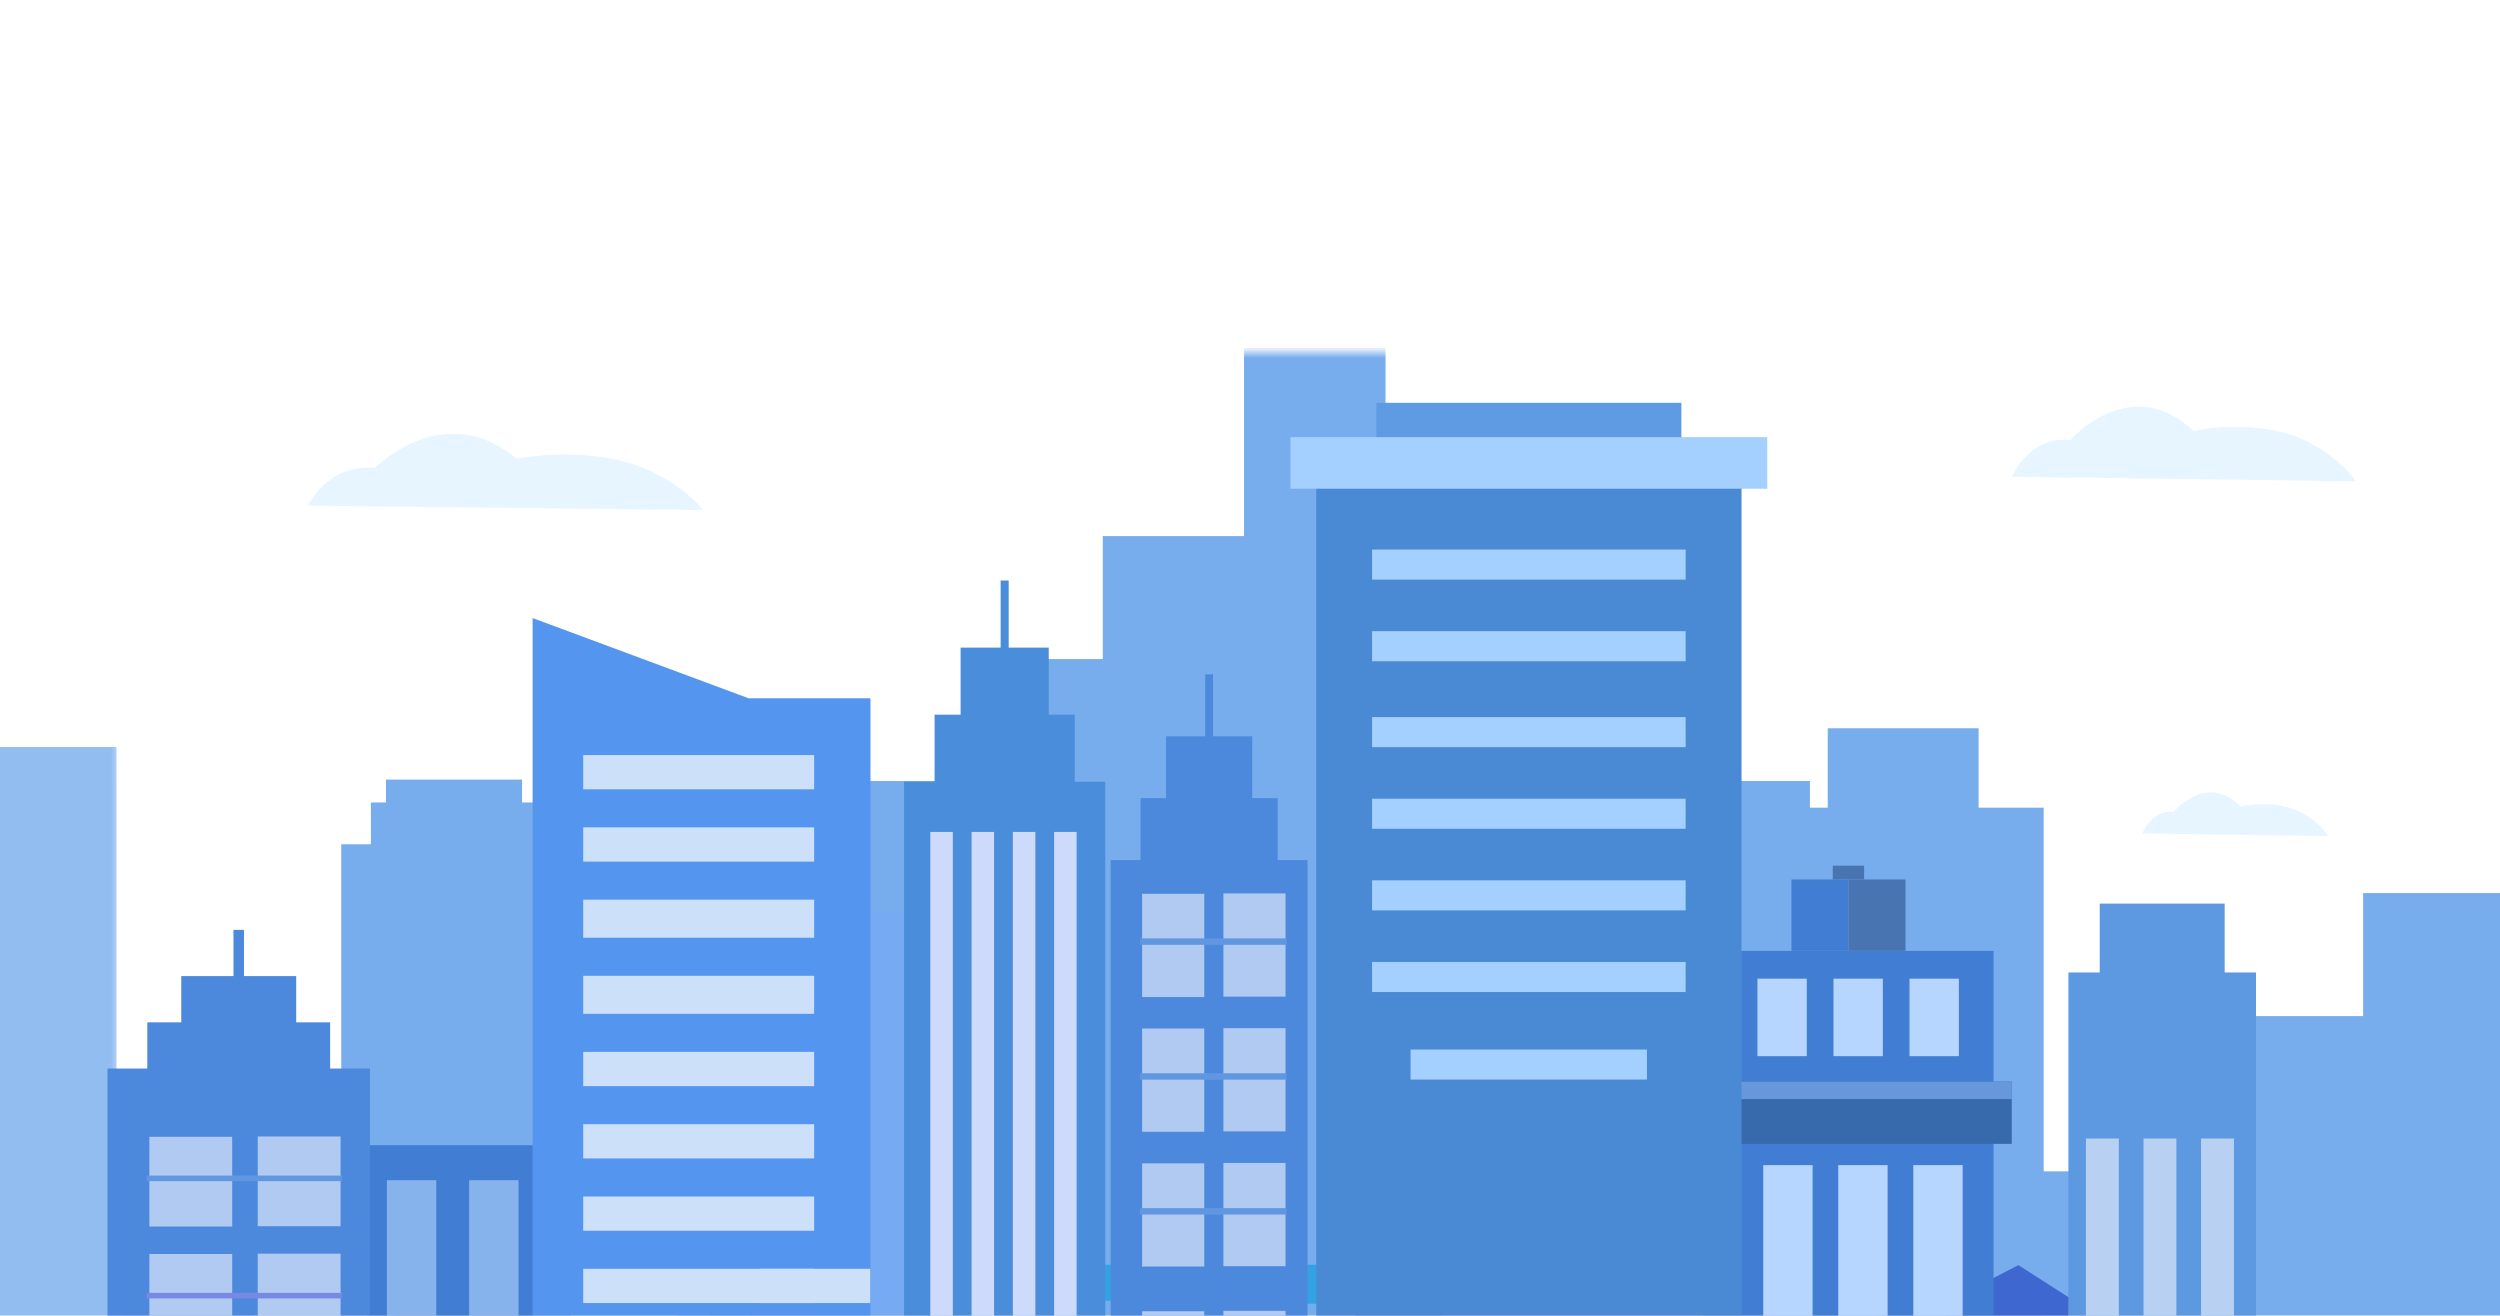 <svg width="304" height="160" viewBox="0 0 304 160" fill="none" xmlns="http://www.w3.org/2000/svg">
<g clip-path="url(#clip0_1584_27872)">
<g opacity="0.8">
<mask id="mask0_1584_27872" style="mask-type:alpha" maskUnits="userSpaceOnUse" x="243" y="38" width="95" height="163">
<rect x="243.114" y="38.657" width="94.024" height="161.965" fill="#C4C4C4"/>
</mask>
<g mask="url(#mask0_1584_27872)">
<path d="M-39.393 134.326V145.457H-22.191V90.865H-4.988V135.998H12.179V165.793H29.381V148.968H46.584V175.015H63.786V127.48H80.989V90.865H98.2V76.038H115.393V61.079H132.569V38.201H149.772V80.033H166.974V53.6H184.177V90.865H201.379V104.637H218.581V138.33H235.784V189.534H252.986V140.327H270.153V123.556H287.356V108.596H304.558V130.067H321.761V148.221H338.963V200.621H321.761H304.558H287.356H270.189H270.153H252.986H235.784H218.581H201.379H184.177H166.974H149.772H132.596H132.569H115.393H98.2H80.989H63.786H46.584H29.381H12.179H-4.988H-5.024H-22.191H-39.393H-56.596V134.326H-39.393Z" fill="#5599E9"/>
</g>
<mask id="mask1_1584_27872" style="mask-type:alpha" maskUnits="userSpaceOnUse" x="14" y="42" width="258" height="163">
<rect x="14.578" y="42.764" width="256.748" height="161.965" fill="#C4C4C4"/>
</mask>
<g mask="url(#mask1_1584_27872)">
<path d="M-20.687 138.434V149.565H-3.485V94.973H13.718V140.105H30.885V169.901H48.087V153.076H65.29V179.122H82.492V131.588H99.695V94.973H116.906V80.146H134.099V65.187H151.275V42.308H168.478V84.141H185.68V57.707H202.883V94.973H220.085V108.744H237.287V142.437H254.49V193.642H271.692V144.435H288.86V127.663H306.062V112.704H323.264V134.175H340.467V152.328H357.669V204.729H340.467H323.264H306.062H288.895H288.86H271.692H254.49H237.287H220.085H202.883H185.68H168.478H151.302H151.275H134.099H116.906H99.695H82.492H65.29H48.087H30.885H13.718H13.682H-3.485H-20.687H-37.89V138.434H-20.687Z" fill="#5599E9"/>
</g>
<g clip-path="url(#clip1_1584_27872)">
<path opacity="0.7" d="M260.523 101.338C260.523 101.338 261.652 98.405 264.35 98.731C264.35 98.731 268.27 93.85 272.446 98.079C272.446 98.079 276.888 97.03 280.179 98.989C282.372 100.295 283.088 101.664 283.088 101.664L260.523 101.338Z" fill="#D4EDFF"/>
<path d="M164.77 207.232H175.177L175.177 84.472H164.77V207.232Z" fill="#1B3B96"/>
<path d="M164.77 84.478H175.177V78.811H164.77V84.478Z" fill="#07267C"/>
<path d="M142.875 158.534H175.177V156.942H142.875V158.534Z" fill="#008BDC"/>
<g opacity="0.28">
<path opacity="0.28" d="M130.895 135.192H128.03V205.663H130.895V135.192Z" fill="#008BDC"/>
</g>
<g opacity="0.28">
<path opacity="0.28" d="M137.967 135.192H135.102V205.662H137.967V135.192Z" fill="#008BDC"/>
</g>
<path d="M161.768 153.789H125.442V158.178H161.768V153.789Z" fill="#008BDC"/>
<g opacity="0.22">
<path opacity="0.22" d="M161.767 158.178H125.441V159.624H161.767V158.178Z" fill="#008BDC"/>
</g>
<path d="M86.208 202.898H115.143L115.143 110.832H86.208L86.208 202.898Z" fill="#5495EF"/>
<path d="M215.134 203.569H248.512V98.216H215.134V203.569Z" fill="#5599E9"/>
<path d="M45.098 102.66V97.583H46.934V94.803H63.485V97.583H65.32V102.66H68.926L69.783 206.582H41.496V102.66H45.098Z" fill="#5599E9"/>
<path d="M240.598 88.554H222.254V203.57H240.598V88.554Z" fill="#5599E9"/>
<path d="M113.645 95.06V86.903H116.81V78.751H121.678V70.594H122.658V78.751H127.527V86.903H130.691V95.06H134.403V203.569H109.933V95.06H113.645Z" fill="#1D71D2"/>
<path d="M44.69 203.704H65.06L65.06 139.259H44.69L44.69 203.704Z" fill="#125EC8"/>
<g opacity="0.6">
<path d="M57.05 189.313H63.05L63.05 143.514H57.05L57.05 189.313Z" fill="#A4CCFF"/>
<path d="M47.05 189.313H53.05L53.05 143.514H47.05L47.05 189.313Z" fill="#A4CCFF"/>
</g>
<path d="M255.326 118.249V109.88H270.521V118.249H274.329V204.757H251.517V118.249H255.326Z" fill="#3480D9"/>
<g opacity="0.6">
<path d="M260.648 179.396H264.648V138.448H260.648V179.396Z" fill="#F2F4FF"/>
<path d="M267.648 179.396H271.648V138.448H267.648V179.396Z" fill="#F2F4FF"/>
<path d="M253.648 179.396H257.648V138.448H253.648V179.396Z" fill="#F2F4FF"/>
</g>
<path d="M236.656 201.57L251.506 201.292L251.524 157.735L245.437 153.838L236.656 158.379V201.57Z" fill="#0E42C4"/>
<rect x="113.125" y="101.161" width="2.737" height="99.004" fill="#C2D1FA"/>
<rect x="118.143" y="101.161" width="2.737" height="99.004" fill="#C2D1FA"/>
<rect x="123.163" y="101.161" width="2.737" height="99.004" fill="#C2D1FA"/>
<rect x="128.18" y="101.161" width="2.737" height="99.004" fill="#C2D1FA"/>
<g clip-path="url(#clip2_1584_27872)">
<path d="M242.42 115.622H207.125V200.667H242.42V115.622Z" fill="#125EC8"/>
<path d="M220.412 141.679H214.412V180.003H220.412V141.679Z" fill="#A4CCFF"/>
<path d="M244.631 131.525H204.828V139.091H244.631V131.525Z" fill="#054398"/>
<path d="M224.769 106.943H217.837V115.622H224.769V106.943Z" fill="#125EC8"/>
<path d="M231.711 106.943H224.774V115.622H231.711V106.943Z" fill="#1A539F"/>
<path d="M226.679 105.268H222.861V106.943H226.679V105.268Z" fill="#1A539F"/>
<path d="M244.631 131.525H204.828V133.647H244.631V131.525Z" fill="#417ED3"/>
<path d="M229.533 141.679H223.533V180.003H229.533V141.679Z" fill="#A4CCFF"/>
<path d="M238.658 141.679H232.658V180.003H238.658V141.679Z" fill="#A4CCFF"/>
<path d="M219.705 119.008H213.705V128.431H219.705V119.008Z" fill="#A4CCFF"/>
<path d="M228.953 119.008H222.953V128.431H228.953V119.008Z" fill="#A4CCFF"/>
<path d="M238.197 119.008H232.197V128.431H238.197V119.008Z" fill="#A4CCFF"/>
</g>
<path opacity="0.7" d="M37.459 61.472C37.459 61.472 39.858 56.342 45.593 56.912C45.593 56.912 53.916 48.361 62.813 55.772C62.813 55.772 72.25 53.942 79.236 57.357C83.891 59.637 85.435 62.02 85.435 62.02L37.459 61.472Z" fill="#D4EDFF"/>
<g clip-path="url(#clip3_1584_27872)">
<path d="M64.765 204.728H105.827V84.945H91.125L64.765 75.156V204.728Z" fill="#297BEB"/>
<path d="M105.824 84.945H91.124V204.728H105.824V84.945Z" fill="#297BEB"/>
<path d="M105.828 154.287H92.448V158.452H105.828V154.287Z" fill="#C0D8F8"/>
<path d="M99 91.815H70.92V95.98H99V91.815Z" fill="#C0D8F8"/>
<path d="M99 100.607H70.92V104.772H99V100.607Z" fill="#C0D8F8"/>
<path d="M99 109.399H70.92V114.027H99V109.399Z" fill="#C0D8F8"/>
<path d="M99 118.655H70.92V123.282H99V118.655Z" fill="#C0D8F8"/>
<path d="M99 127.91H70.92V132.075H99V127.91Z" fill="#C0D8F8"/>
<path d="M99 136.703H70.92V140.868H99V136.703Z" fill="#C0D8F8"/>
<path d="M99 145.495H70.92V149.659H99V145.495Z" fill="#C0D8F8"/>
<path d="M99 154.287H70.92V158.452H99V154.287Z" fill="#C0D8F8"/>
</g>
<path d="M160.054 210.48H211.77L211.77 55.856H160.054L160.054 210.48Z" fill="#1D6DCB"/>
<rect x="166.843" y="66.825" width="38.134" height="3.657" fill="#8CC4FE"/>
<rect x="166.843" y="76.751" width="38.134" height="3.657" fill="#8CC4FE"/>
<rect x="166.843" y="87.198" width="38.134" height="3.657" fill="#8CC4FE"/>
<rect x="167.366" y="48.98" width="37.089" height="8.358" fill="#3682DC"/>
<rect x="156.918" y="53.159" width="57.984" height="6.269" fill="#8CC4FE"/>
<rect x="166.843" y="97.124" width="38.134" height="3.657" fill="#8CC4FE"/>
<rect x="166.843" y="107.048" width="38.134" height="3.657" fill="#8CC4FE"/>
<rect x="166.843" y="116.974" width="38.134" height="3.657" fill="#8CC4FE"/>
<rect x="171.526" y="127.623" width="28.743" height="3.65" fill="#8CC4FE"/>
</g>
<path opacity="0.7" d="M244.666 57.969C244.666 57.969 246.755 52.955 251.751 53.513C251.751 53.513 259.007 45.168 266.737 52.398C266.737 52.398 274.96 50.603 281.052 53.953C285.112 56.187 286.437 58.527 286.437 58.527L244.666 57.969Z" fill="#D4EDFF"/>
<mask id="mask2_1584_27872" style="mask-type:alpha" maskUnits="userSpaceOnUse" x="-38" y="38" width="53" height="163">
<rect x="-37.433" y="38.17" width="52.011" height="162.421" fill="#C4C4C4"/>
</mask>
<g mask="url(#mask2_1584_27872)">
<path d="M-20.23 134.296V145.427H-3.028V90.835H14.174V135.968H31.342V165.763H48.544V148.938H65.746V174.985H82.949V127.45H100.151V90.835H117.363V76.008H134.556V61.049H151.732V38.17H168.935V80.003H186.137V53.57H203.339V90.835H220.542V104.607H237.744V138.3H254.947V189.504H272.149V140.297H289.316V123.526H306.519V108.566H323.721V130.037H340.924V148.19H358.126V200.591H340.924H323.721H306.519H289.351H289.316H272.149H254.947H237.744H220.542H203.339H186.137H168.935H151.759H151.732H134.556H117.363H100.151H82.949H65.746H48.544H31.342H14.174H14.139H-3.028H-20.23H-37.433V134.296H-20.23Z" fill="#77ADED"/>
</g>
<path d="M17.912 129.937V124.314H22.04V118.693H28.39V113.069H29.668V118.693H36.018V124.314H40.146V129.937H44.988V204.748H13.07V129.937H17.912Z" fill="#1F6CD5"/>
<g opacity="0.6">
<path d="M31.343 149.108H41.414V138.195H31.343V149.108Z" fill="#F2F4FF"/>
<path d="M18.164 149.149H28.235V138.236H18.164V149.149Z" fill="#F2F4FF"/>
<path d="M31.343 163.355H41.414V152.442H31.343V163.355Z" fill="#F2F4FF"/>
<path d="M18.164 163.396H28.235V152.483H18.164V163.396Z" fill="#F2F4FF"/>
<path d="M41.594 157.889V157.21H17.825V157.889H41.594Z" fill="#796CE1"/>
<path d="M41.594 143.628V142.949H17.825V143.628H41.594Z" fill="#4C89DD"/>
</g>
<path d="M138.69 104.584V97.055H141.787V89.529H146.55V82H147.509V89.529H152.272V97.055H155.368V104.584H159V204.748H135.059V104.584H138.69Z" fill="#1F6CD5"/>
<g opacity="0.6">
<path d="M148.767 121.191H156.321V108.641H148.767V121.191Z" fill="#F2F4FF"/>
<path d="M138.882 121.238H146.436V108.688H138.882V121.238Z" fill="#F2F4FF"/>
<path d="M148.767 153.968H156.321V141.418H148.767V153.968Z" fill="#F2F4FF"/>
<path d="M148.767 171.952H156.321V159.402H148.767V171.952Z" fill="#F2F4FF"/>
<path d="M138.882 154.013H146.436V141.463H138.882V154.013Z" fill="#F2F4FF"/>
<path d="M138.882 172H146.436V159.45H138.882V172Z" fill="#F2F4FF"/>
<path d="M148.767 137.575H156.321V125.025H148.767V137.575Z" fill="#F2F4FF"/>
<path d="M138.882 137.621H146.436V125.071H138.882V137.621Z" fill="#F2F4FF"/>
<path d="M156.456 147.689V146.908H138.627V147.689H156.456Z" fill="#4C89DD"/>
<path d="M156.456 131.289V130.508H138.627V131.289H156.456Z" fill="#4C89DD"/>
<path d="M156.456 114.889V114.108H138.627V114.889H156.456Z" fill="#4C89DD"/>
</g>
</g>
</g>
<defs>
<clipPath id="clip0_1584_27872">
<rect width="304" height="160" fill="white"/>
</clipPath>
<clipPath id="clip1_1584_27872">
<rect width="282.868" height="204.851" fill="white" transform="translate(26.441 -0.123)"/>
</clipPath>
<clipPath id="clip2_1584_27872">
<rect width="39.803" height="95.454" fill="white" transform="translate(204.828 105.268)"/>
</clipPath>
<clipPath id="clip3_1584_27872">
<rect width="41.062" height="129.572" fill="white" transform="translate(64.765 75.156)"/>
</clipPath>
</defs>
</svg>
